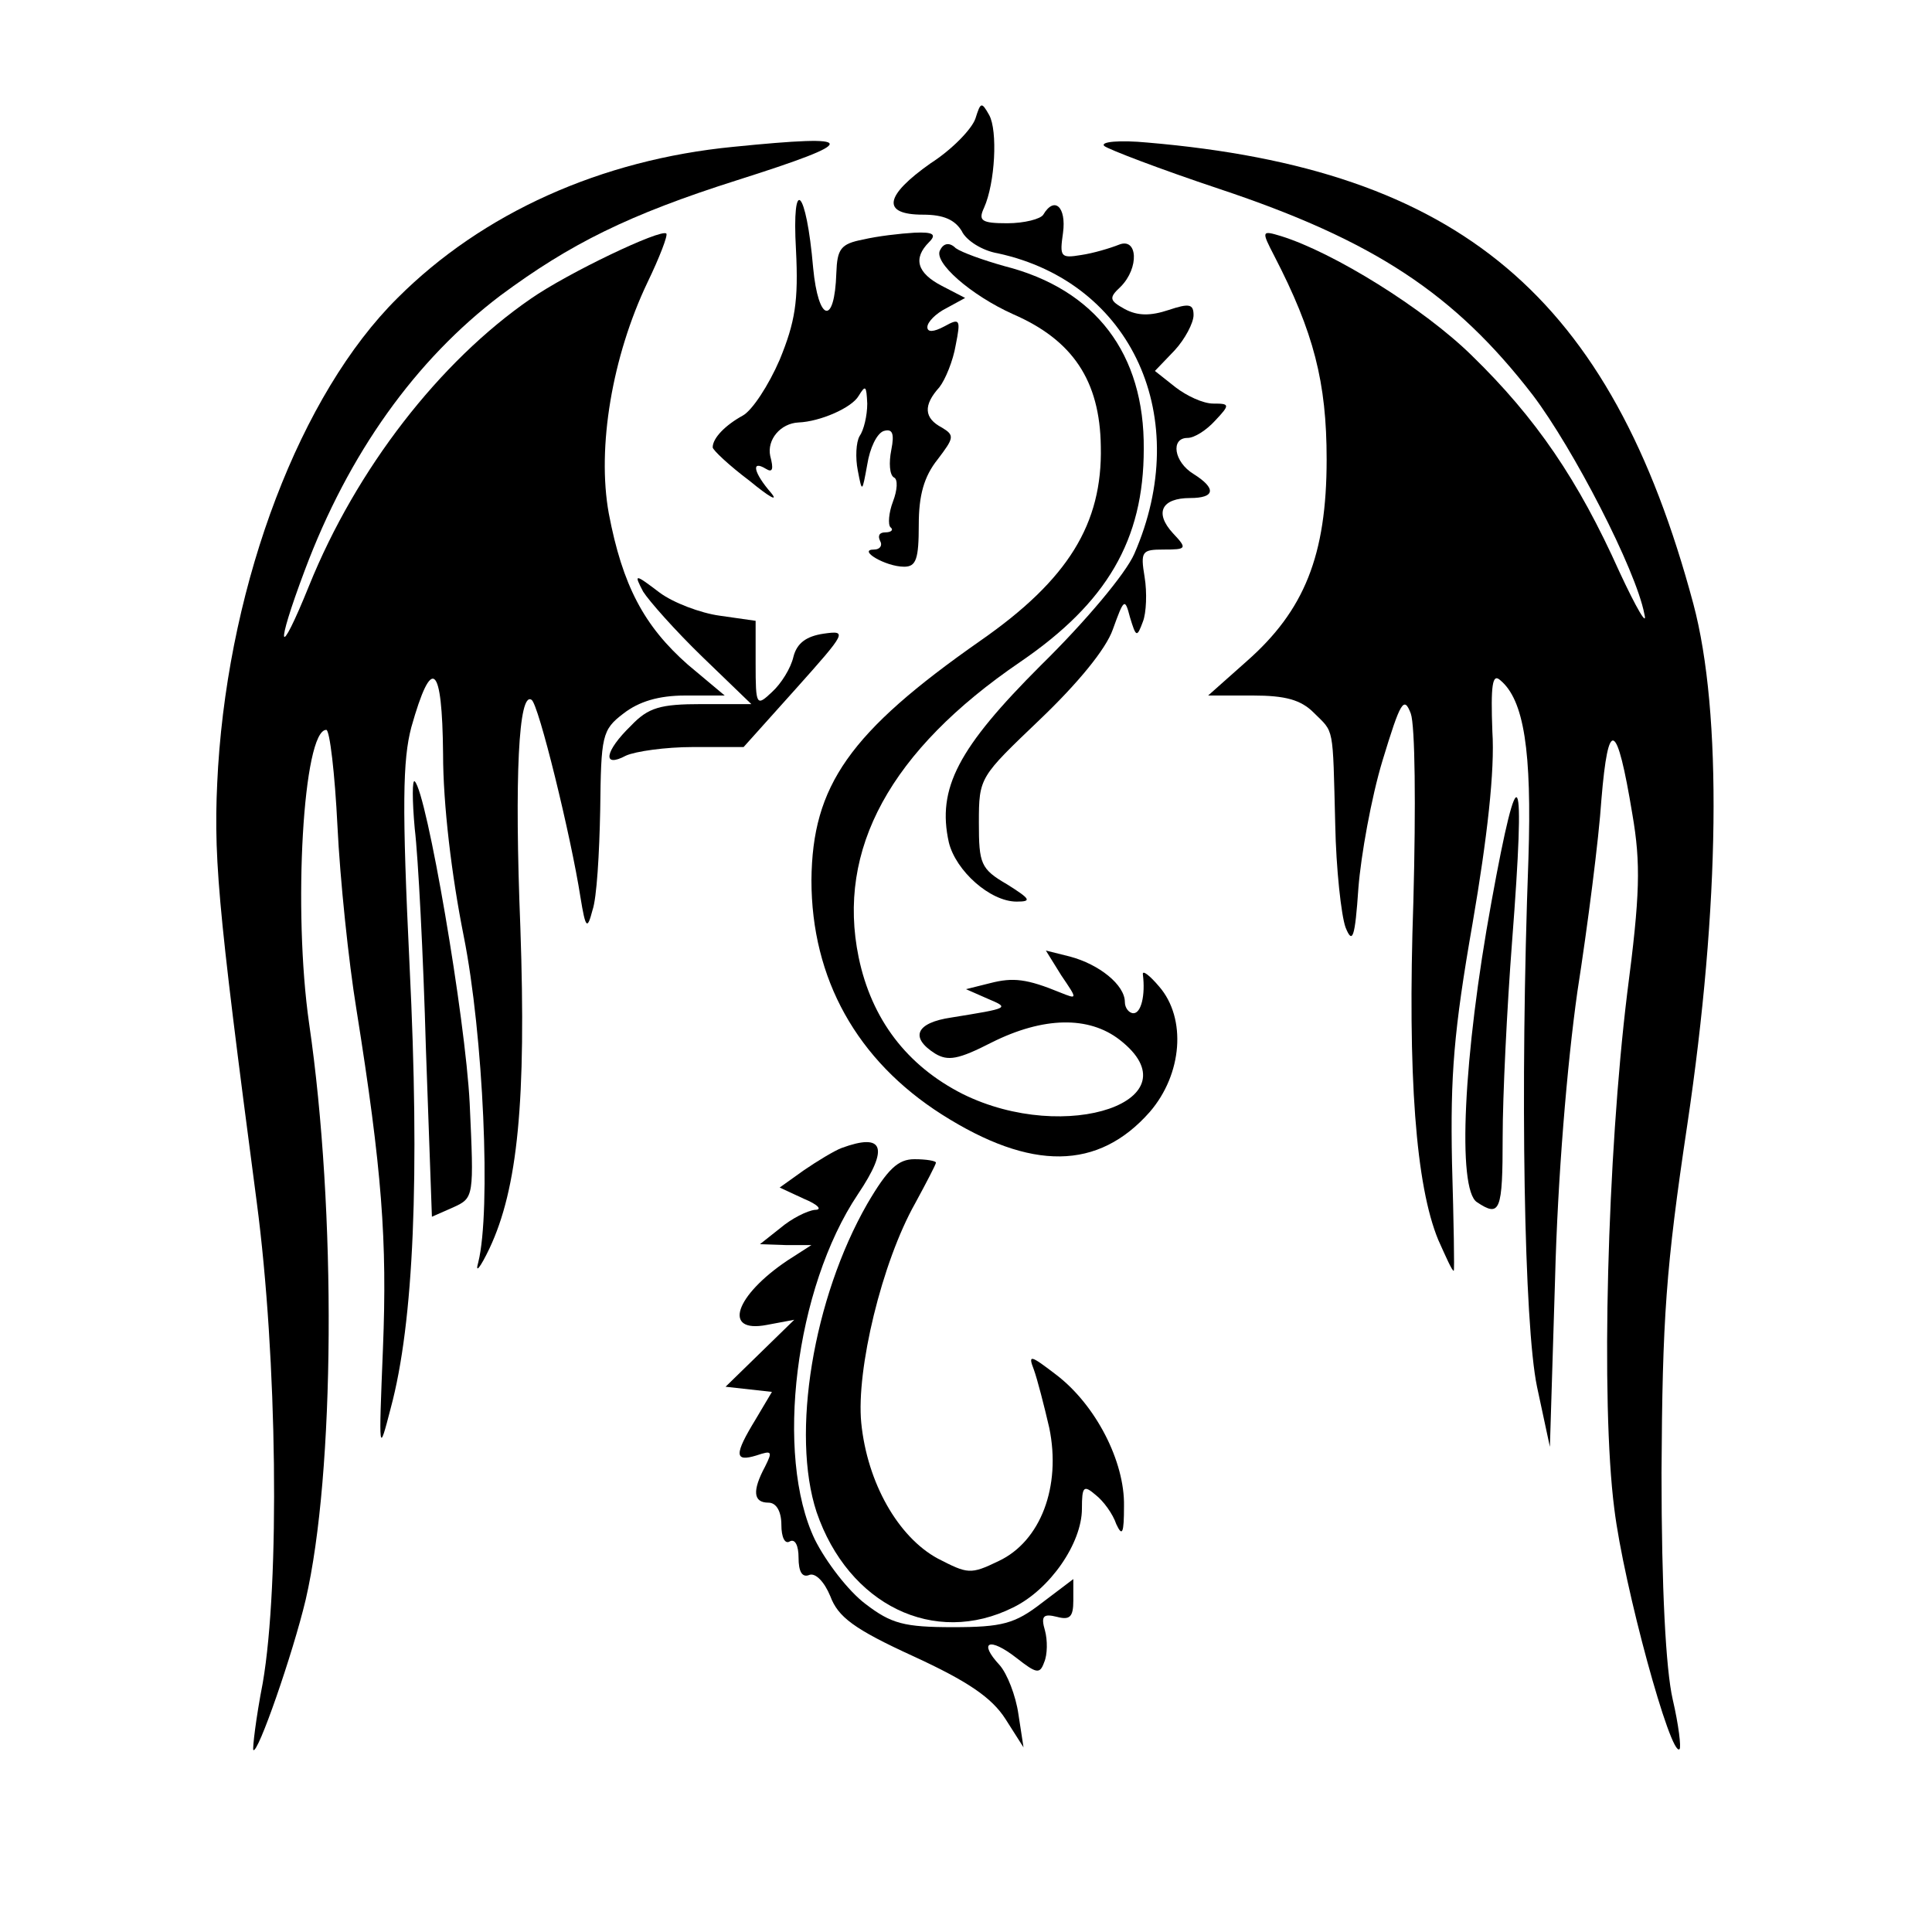 <?xml version="1.0" standalone="no"?>
<!DOCTYPE svg PUBLIC "-//W3C//DTD SVG 20010904//EN"
 "http://www.w3.org/TR/2001/REC-SVG-20010904/DTD/svg10.dtd">
<svg version="1.0" xmlns="http://www.w3.org/2000/svg"
 width="225pt" height="225pt" viewBox="0 0 225 225"
 preserveAspectRatio="xMidYMid meet">
<g transform="translate(0,225) scale(0.1,-0.1)"
fill="#000000" stroke="none">
<path d="M1136 2112 c-4 -12 -27 -36 -52 -52 -54 -38 -58 -60 -9 -60 24 0 37
-6 45 -19 5 -11 24 -23 42 -26 157 -34 228 -192 159 -350 -10 -23 -57 -79
-109 -130 -96 -96 -121 -143 -107 -206 8 -33 48 -69 79 -69 18 0 16 3 -11 20
-31 18 -33 24 -33 72 0 53 1 53 71 120 44 42 77 82 85 105 13 36 14 37 20 14
7 -23 8 -24 15 -5 4 10 5 34 2 52 -5 30 -3 32 22 32 27 0 28 1 11 19 -22 24
-13 41 20 41 29 0 31 11 4 28 -23 14 -27 42 -7 42 8 0 22 9 32 20 18 19 17 20
-2 20 -12 0 -31 9 -44 19 l-24 19 23 24 c12 13 22 32 22 41 0 13 -5 14 -29 6
-21 -7 -36 -7 -51 1 -18 10 -19 13 -5 26 22 22 20 58 -2 49 -10 -4 -30 -10
-44 -12 -24 -4 -25 -2 -21 26 4 30 -10 43 -23 21 -3 -5 -22 -10 -42 -10 -30 0
-34 3 -27 18 13 29 16 90 6 108 -9 16 -10 15 -16 -4z"/>
<path d="M854 2079 c-154 -15 -292 -77 -391 -176 -113 -112 -195 -328 -209
-546 -6 -102 -2 -150 45 -507 24 -182 27 -444 7 -560 -8 -41 -12 -76 -11 -78
5 -6 46 112 61 175 34 147 36 452 4 671 -19 132 -7 342 20 342 4 0 10 -51 13
-112 3 -62 13 -158 22 -213 30 -188 36 -270 31 -395 -5 -124 -5 -124 9 -70 27
100 34 271 22 515 -9 187 -8 240 2 278 24 85 36 74 37 -31 0 -59 10 -142 24
-212 23 -115 32 -320 17 -380 -4 -14 2 -7 13 16 33 70 43 172 36 374 -7 176
-2 275 13 265 8 -4 46 -159 57 -230 6 -37 8 -38 14 -15 5 14 8 66 9 117 1 86
2 93 27 112 18 14 41 21 72 21 l46 0 -43 36 c-51 45 -76 92 -92 176 -14 77 4
183 45 269 14 29 24 55 22 57 -6 6 -115 -46 -158 -76 -106 -73 -203 -198 -258
-334 -36 -89 -40 -75 -5 18 51 136 129 245 228 320 81 60 149 94 275 134 145
46 145 54 -4 39z"/>
<path d="M1286 2080 c5 -4 65 -27 134 -50 180 -60 274 -122 365 -240 47 -62
120 -203 130 -255 4 -16 -9 6 -29 49 -48 107 -97 179 -172 252 -56 55 -161
120 -222 139 -23 7 -23 6 -8 -23 46 -89 61 -147 61 -237 0 -112 -26 -176 -93
-235 l-45 -40 52 0 c38 0 56 -5 71 -20 24 -24 22 -13 25 -130 1 -52 7 -106 12
-120 8 -20 11 -13 15 46 3 38 15 105 28 148 21 69 25 76 33 55 5 -14 6 -107 3
-219 -7 -204 3 -331 29 -394 9 -20 16 -36 18 -36 1 0 0 57 -2 126 -2 102 2
153 24 279 17 99 26 178 23 223 -2 54 0 68 9 60 28 -23 37 -83 33 -208 -10
-270 -5 -543 10 -615 l15 -70 6 195 c3 118 14 250 26 335 12 77 25 178 28 224
8 96 18 92 36 -17 10 -58 9 -94 -6 -209 -23 -188 -31 -476 -15 -600 11 -90 66
-291 76 -280 2 2 -1 28 -8 58 -8 35 -13 129 -13 264 1 180 5 238 30 405 38
255 41 480 7 607 -96 358 -272 506 -636 537 -32 3 -55 1 -50 -4z"/>
<path d="M927 1959 c3 -60 -1 -84 -19 -128 -13 -30 -32 -59 -43 -65 -20 -11
-35 -26 -35 -37 0 -3 19 -21 43 -39 23 -19 34 -25 25 -14 -20 23 -24 39 -6 28
8 -5 9 0 5 15 -4 19 12 38 33 39 25 1 62 17 70 31 8 13 9 12 10 -9 0 -14 -4
-31 -9 -38 -4 -7 -5 -25 -2 -40 5 -26 5 -26 11 7 3 19 11 36 19 39 10 3 13 -2
9 -22 -3 -15 -2 -29 3 -32 5 -2 4 -15 -1 -28 -5 -13 -6 -27 -3 -30 4 -3 1 -6
-6 -6 -7 0 -9 -4 -6 -10 3 -5 0 -10 -7 -10 -20 0 13 -20 35 -20 14 0 17 9 17
49 0 34 6 56 22 76 19 25 20 28 5 37 -21 11 -22 26 -3 47 7 9 16 31 19 49 6
30 5 32 -13 22 -13 -7 -20 -7 -20 -1 0 6 10 16 22 22 l22 12 -27 14 c-29 15
-34 32 -15 51 9 9 5 12 -17 11 -17 -1 -43 -4 -60 -8 -26 -5 -30 -11 -31 -39
-2 -62 -21 -57 -27 6 -8 93 -25 109 -20 21z"/>
<path d="M1095 1959 c-9 -14 36 -53 85 -75 69 -30 101 -77 102 -154 2 -90 -38
-155 -140 -226 -153 -107 -196 -169 -197 -279 0 -115 53 -210 152 -273 104
-66 182 -65 242 3 38 44 43 109 11 146 -11 13 -20 20 -19 14 3 -24 -2 -45 -11
-45 -5 0 -10 6 -10 13 0 20 -30 44 -64 53 l-28 7 18 -29 c19 -28 19 -28 -1
-20 -39 16 -55 18 -82 11 l-28 -7 25 -11 c26 -11 26 -11 -42 -22 -41 -6 -49
-23 -19 -42 15 -9 27 -7 66 13 60 30 113 31 149 3 90 -70 -62 -123 -183 -63
-65 33 -106 87 -121 159 -26 126 37 241 188 344 101 69 144 142 144 248 1 111
-56 186 -162 213 -25 7 -50 16 -57 21 -7 7 -14 6 -18 -2z"/>
<path d="M749 1561 c7 -11 37 -45 69 -76 l57 -55 -58 0 c-48 0 -62 -4 -82 -25
-31 -30 -34 -50 -6 -35 11 5 46 10 78 10 l59 0 61 68 c59 66 60 68 32 64 -20
-3 -31 -11 -35 -27 -3 -13 -14 -31 -25 -41 -18 -17 -19 -16 -19 33 l0 50 -42
6 c-22 3 -54 15 -70 27 -29 22 -30 22 -19 1z"/>
<path d="M1737 1200 c-33 -180 -40 -335 -17 -350 27 -18 30 -11 30 76 0 47 5
150 11 228 16 207 8 222 -24 46z"/>
<path d="M483 1285 c4 -33 10 -148 13 -256 l7 -196 25 11 c24 11 24 12 19 121
-5 100 -50 362 -64 375 -3 3 -3 -22 0 -55z"/>
<path d="M980 913 c-8 -3 -28 -15 -44 -26 l-28 -20 28 -13 c17 -7 22 -13 13
-13 -9 -1 -27 -10 -40 -21 l-24 -19 30 -1 30 0 -28 -18 c-61 -41 -76 -85 -24
-75 l32 6 -40 -39 -40 -39 27 -3 27 -3 -19 -32 c-25 -41 -25 -50 1 -42 18 6
19 5 10 -13 -15 -28 -14 -42 4 -42 9 0 15 -10 15 -26 0 -14 4 -23 10 -19 6 3
10 -5 10 -19 0 -16 4 -24 13 -20 7 2 17 -8 24 -25 9 -24 27 -38 97 -70 63 -29
91 -48 107 -73 l21 -33 -6 39 c-3 21 -13 47 -22 57 -25 27 -12 33 20 8 23 -18
27 -19 32 -5 4 9 4 26 1 37 -5 17 -2 20 14 16 15 -4 19 0 19 19 l0 25 -37 -28
c-31 -24 -46 -28 -103 -28 -57 0 -72 4 -102 27 -20 15 -46 49 -59 75 -47 98
-23 293 50 402 37 55 30 72 -19 54z"/>
<path d="M1010 848 c-63 -110 -89 -268 -59 -359 37 -108 137 -157 229 -111 43
21 80 75 80 115 0 26 2 28 16 16 9 -7 20 -22 24 -34 7 -15 9 -11 9 21 1 52
-33 118 -79 153 -30 23 -33 24 -26 6 4 -11 12 -42 18 -68 14 -68 -10 -132 -59
-155 -33 -16 -36 -15 -71 3 -46 25 -82 88 -89 158 -6 62 24 187 63 256 13 24
24 45 24 47 0 2 -11 4 -25 4 -19 0 -31 -11 -55 -52z"/>
</g>
</svg>
